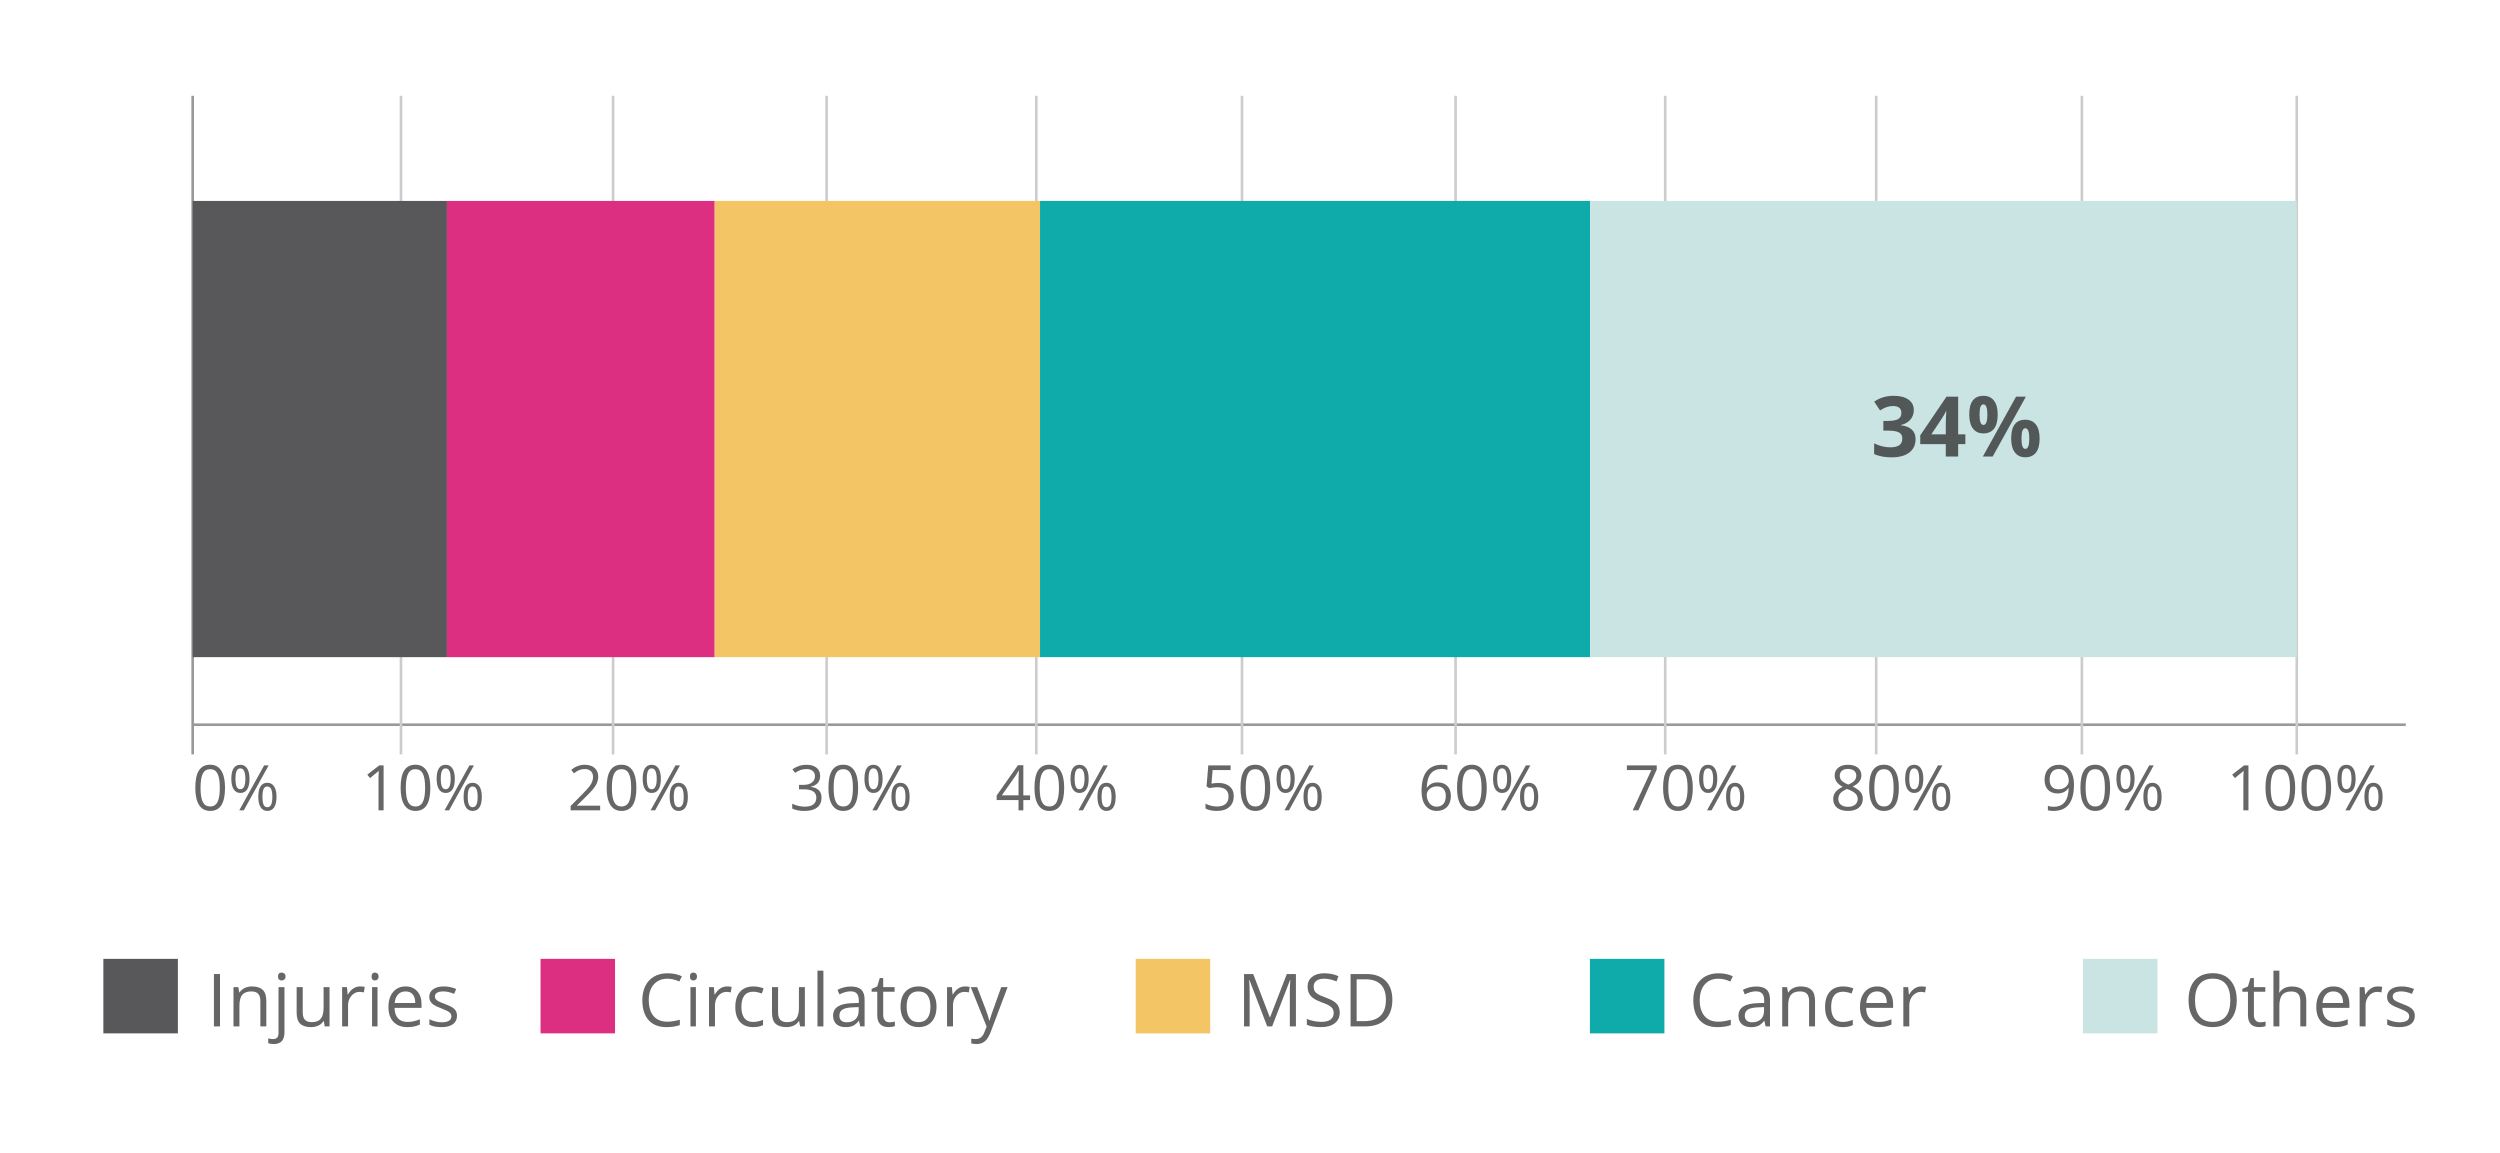 <?xml version="1.0" encoding="utf-8"?>
<!-- Generator: Adobe Illustrator 16.0.0, SVG Export Plug-In . SVG Version: 6.00 Build 0)  -->
<!DOCTYPE svg PUBLIC "-//W3C//DTD SVG 1.1//EN" "http://www.w3.org/Graphics/SVG/1.1/DTD/svg11.dtd">
<svg version="1.1" xmlns="http://www.w3.org/2000/svg" xmlns:xlink="http://www.w3.org/1999/xlink" x="0px" y="0px" width="477px"
	 height="220px" viewBox="115 37.5 477 220" enable-background="new 115 37.5 477 220" xml:space="preserve">
<g id="Capa_1">
</g>
<g id="Capa_2">
	
		<line fill="none" stroke="#999999" stroke-width="0.5" stroke-miterlimit="10" x1="151.763" y1="175.775" x2="574.021" y2="175.775"/>
	
		<line fill="none" stroke="#999999" stroke-width="0.5" stroke-miterlimit="10" x1="151.763" y1="181.441" x2="151.763" y2="55.775"/>
	<g>
		
			<line fill="none" stroke="#CCCCCC" stroke-width="0.5" stroke-miterlimit="10" x1="191.507" y1="181.441" x2="191.507" y2="55.775"/>
		
			<line fill="none" stroke="#CCCCCC" stroke-width="0.5" stroke-miterlimit="10" x1="231.974" y1="181.441" x2="231.974" y2="55.775"/>
		
			<line fill="none" stroke="#CCCCCC" stroke-width="0.5" stroke-miterlimit="10" x1="272.724" y1="181.441" x2="272.724" y2="55.775"/>
		
			<line fill="none" stroke="#CCCCCC" stroke-width="0.5" stroke-miterlimit="10" x1="312.724" y1="181.441" x2="312.724" y2="55.775"/>
		
			<line fill="none" stroke="#CCCCCC" stroke-width="0.5" stroke-miterlimit="10" x1="351.974" y1="181.441" x2="351.974" y2="55.775"/>
		
			<line fill="none" stroke="#CCCCCC" stroke-width="0.5" stroke-miterlimit="10" x1="392.724" y1="181.441" x2="392.724" y2="55.775"/>
		
			<line fill="none" stroke="#CCCCCC" stroke-width="0.5" stroke-miterlimit="10" x1="432.724" y1="181.441" x2="432.724" y2="55.775"/>
		
			<line fill="none" stroke="#CCCCCC" stroke-width="0.5" stroke-miterlimit="10" x1="472.974" y1="181.441" x2="472.974" y2="55.775"/>
		
			<line fill="none" stroke="#CCCCCC" stroke-width="0.5" stroke-miterlimit="10" x1="512.224" y1="181.441" x2="512.224" y2="55.775"/>
		
			<line fill="none" stroke="#CCCCCC" stroke-width="0.5" stroke-miterlimit="10" x1="553.224" y1="181.441" x2="553.224" y2="55.775"/>
	</g>
	<g>
		<g>
			<path fill="#666666" d="M152.265,187.811c0-1.491,0.233-2.598,0.699-3.32c0.466-0.722,1.178-1.083,2.134-1.083
				c0.929,0,1.634,0.377,2.116,1.13c0.481,0.754,0.723,1.845,0.723,3.273c0,1.481-0.233,2.588-0.699,3.318
				c-0.467,0.731-1.18,1.097-2.14,1.097c-0.925,0-1.628-0.374-2.11-1.123C152.507,190.354,152.265,189.257,152.265,187.811z
				 M153.261,187.811c0,1.243,0.146,2.148,0.438,2.715c0.293,0.567,0.759,0.851,1.398,0.851c0.647,0,1.116-0.287,1.407-0.862
				c0.291-0.574,0.436-1.476,0.436-2.703s-0.146-2.127-0.436-2.697c-0.291-0.571-0.759-0.856-1.407-0.856
				c-0.64,0-1.105,0.281-1.398,0.845C153.407,185.664,153.261,186.567,153.261,187.811z"/>
			<path fill="#666666" d="M159.138,186.094c0-0.886,0.144-1.553,0.433-2.002c0.289-0.448,0.716-0.673,1.281-0.673
				c0.563,0,0.997,0.232,1.3,0.696c0.304,0.465,0.455,1.124,0.455,1.979c0,0.892-0.148,1.565-0.446,2.021
				c-0.297,0.456-0.733,0.684-1.309,0.684c-0.542,0-0.963-0.232-1.264-0.698C159.288,187.635,159.138,186.966,159.138,186.094z
				 M159.929,186.094c0,0.665,0.072,1.164,0.217,1.496c0.145,0.333,0.38,0.499,0.706,0.499c0.643,0,0.964-0.665,0.964-1.995
				c0-1.326-0.321-1.989-0.964-1.989c-0.325,0-0.561,0.165-0.706,0.494C160.002,184.929,159.929,185.427,159.929,186.094z
				 M160.653,192.108l4.739-8.566h0.864l-4.739,8.566H160.653z M164.283,189.528c0-0.886,0.145-1.554,0.434-2.002
				c0.29-0.449,0.718-0.674,1.286-0.674c0.552,0,0.982,0.229,1.292,0.688c0.309,0.458,0.463,1.121,0.463,1.987
				c0,0.888-0.148,1.559-0.446,2.015c-0.297,0.455-0.733,0.683-1.309,0.683c-0.552,0-0.977-0.232-1.274-0.697
				C164.431,191.063,164.283,190.396,164.283,189.528z M165.074,189.528c0,0.667,0.072,1.165,0.217,1.494s0.382,0.494,0.711,0.494
				s0.572-0.163,0.729-0.488c0.157-0.325,0.235-0.825,0.235-1.5c0-0.667-0.078-1.162-0.235-1.483
				c-0.156-0.322-0.399-0.483-0.729-0.483s-0.566,0.161-0.711,0.483C165.146,188.366,165.074,188.861,165.074,189.528z"/>
		</g>
		<g>
			<path fill="#666666" d="M185.081,185.294l2.27-1.752h0.84v8.566h-0.973v-6.105c0-0.508,0.016-0.988,0.048-1.441
				c-0.082,0.082-0.174,0.168-0.275,0.258s-0.566,0.471-1.395,1.143L185.081,185.294z"/>
			<path fill="#666666" d="M191.437,187.811c0-1.491,0.233-2.598,0.699-3.32c0.466-0.722,1.178-1.083,2.134-1.083
				c0.929,0,1.634,0.377,2.116,1.13c0.481,0.754,0.723,1.845,0.723,3.273c0,1.481-0.233,2.588-0.699,3.318
				c-0.467,0.731-1.18,1.097-2.14,1.097c-0.925,0-1.628-0.374-2.11-1.123C191.678,190.354,191.437,189.257,191.437,187.811z
				 M192.433,187.811c0,1.243,0.146,2.148,0.438,2.715c0.293,0.567,0.759,0.851,1.398,0.851c0.647,0,1.116-0.287,1.407-0.862
				c0.291-0.574,0.436-1.476,0.436-2.703s-0.146-2.127-0.436-2.697c-0.291-0.571-0.759-0.856-1.407-0.856
				c-0.64,0-1.105,0.281-1.398,0.845C192.579,185.664,192.433,186.567,192.433,187.811z"/>
			<path fill="#666666" d="M198.31,186.094c0-0.886,0.144-1.553,0.433-2.002c0.289-0.448,0.716-0.673,1.281-0.673
				c0.563,0,0.997,0.232,1.3,0.696c0.304,0.465,0.455,1.124,0.455,1.979c0,0.892-0.148,1.565-0.446,2.021
				c-0.297,0.456-0.733,0.684-1.309,0.684c-0.542,0-0.963-0.232-1.264-0.698C198.46,187.635,198.31,186.966,198.31,186.094z
				 M199.101,186.094c0,0.665,0.072,1.164,0.217,1.496c0.145,0.333,0.38,0.499,0.706,0.499c0.643,0,0.964-0.665,0.964-1.995
				c0-1.326-0.321-1.989-0.964-1.989c-0.325,0-0.561,0.165-0.706,0.494C199.174,184.929,199.101,185.427,199.101,186.094z
				 M199.824,192.108l4.739-8.566h0.864l-4.739,8.566H199.824z M203.455,189.528c0-0.886,0.145-1.554,0.434-2.002
				c0.29-0.449,0.718-0.674,1.286-0.674c0.552,0,0.982,0.229,1.292,0.688c0.309,0.458,0.463,1.121,0.463,1.987
				c0,0.888-0.148,1.559-0.446,2.015c-0.297,0.455-0.733,0.683-1.309,0.683c-0.552,0-0.977-0.232-1.274-0.697
				C203.603,191.063,203.455,190.396,203.455,189.528z M204.246,189.528c0,0.667,0.072,1.165,0.217,1.494s0.382,0.494,0.711,0.494
				s0.572-0.163,0.729-0.488c0.157-0.325,0.235-0.825,0.235-1.5c0-0.667-0.078-1.162-0.235-1.483
				c-0.156-0.322-0.399-0.483-0.729-0.483s-0.566,0.161-0.711,0.483C204.318,188.366,204.246,188.861,204.246,189.528z"/>
		</g>
		<g>
			<path fill="#666666" d="M223.877,192.108v-0.827l2.256-2.276c0.688-0.698,1.141-1.196,1.359-1.494
				c0.219-0.299,0.383-0.589,0.492-0.871s0.164-0.586,0.164-0.912c0-0.459-0.139-0.822-0.416-1.091s-0.662-0.403-1.154-0.403
				c-0.355,0-0.692,0.059-1.011,0.177c-0.318,0.117-0.673,0.331-1.063,0.641l-0.516-0.664c0.789-0.646,1.648-0.968,2.578-0.968
				c0.805,0,1.436,0.205,1.893,0.615s0.686,0.961,0.686,1.652c0,0.546-0.152,1.085-0.457,1.618
				c-0.305,0.534-0.875,1.208-1.711,2.024l-1.875,1.842v0.047h4.406v0.891H223.877z"/>
			<path fill="#666666" d="M230.75,187.811c0-1.491,0.233-2.598,0.699-3.32c0.466-0.722,1.178-1.083,2.134-1.083
				c0.929,0,1.634,0.377,2.116,1.13c0.481,0.754,0.723,1.845,0.723,3.273c0,1.481-0.233,2.588-0.699,3.318
				c-0.467,0.731-1.18,1.097-2.14,1.097c-0.925,0-1.628-0.374-2.11-1.123C230.991,190.354,230.75,189.257,230.75,187.811z
				 M231.746,187.811c0,1.243,0.146,2.148,0.438,2.715c0.293,0.567,0.759,0.851,1.398,0.851c0.647,0,1.116-0.287,1.407-0.862
				c0.291-0.574,0.436-1.476,0.436-2.703s-0.146-2.127-0.436-2.697c-0.291-0.571-0.759-0.856-1.407-0.856
				c-0.64,0-1.105,0.281-1.398,0.845C231.892,185.664,231.746,186.567,231.746,187.811z"/>
			<path fill="#666666" d="M237.623,186.094c0-0.886,0.144-1.553,0.433-2.002c0.289-0.448,0.716-0.673,1.281-0.673
				c0.563,0,0.997,0.232,1.3,0.696c0.304,0.465,0.455,1.124,0.455,1.979c0,0.892-0.148,1.565-0.446,2.021
				c-0.297,0.456-0.733,0.684-1.309,0.684c-0.542,0-0.963-0.232-1.264-0.698C237.773,187.635,237.623,186.966,237.623,186.094z
				 M238.414,186.094c0,0.665,0.072,1.164,0.217,1.496c0.145,0.333,0.38,0.499,0.706,0.499c0.643,0,0.964-0.665,0.964-1.995
				c0-1.326-0.321-1.989-0.964-1.989c-0.325,0-0.561,0.165-0.706,0.494C238.487,184.929,238.414,185.427,238.414,186.094z
				 M239.137,192.108l4.739-8.566h0.864l-4.739,8.566H239.137z M242.768,189.528c0-0.886,0.145-1.554,0.434-2.002
				c0.29-0.449,0.718-0.674,1.286-0.674c0.552,0,0.982,0.229,1.292,0.688c0.309,0.458,0.463,1.121,0.463,1.987
				c0,0.888-0.148,1.559-0.446,2.015c-0.297,0.455-0.733,0.683-1.309,0.683c-0.552,0-0.977-0.232-1.274-0.697
				C242.916,191.063,242.768,190.396,242.768,189.528z M243.559,189.528c0,0.667,0.072,1.165,0.217,1.494s0.382,0.494,0.711,0.494
				s0.572-0.163,0.729-0.488c0.157-0.325,0.235-0.825,0.235-1.5c0-0.667-0.078-1.162-0.235-1.483
				c-0.156-0.322-0.399-0.483-0.729-0.483s-0.566,0.161-0.711,0.483C243.631,188.366,243.559,188.861,243.559,189.528z"/>
		</g>
		<g>
			<path fill="#666666" d="M266.155,191.77v-0.923c0.371,0.185,0.767,0.324,1.187,0.421c0.42,0.096,0.817,0.144,1.192,0.144
				c1.48,0,2.221-0.582,2.221-1.746c0-1.043-0.819-1.564-2.458-1.564h-0.847v-0.85h0.859c0.67,0,1.202-0.147,1.594-0.443
				c0.392-0.295,0.588-0.705,0.588-1.229c0-0.419-0.144-0.748-0.431-0.986c-0.287-0.239-0.677-0.358-1.169-0.358
				c-0.375,0-0.729,0.051-1.061,0.152c-0.332,0.103-0.711,0.29-1.137,0.563l-0.492-0.657c0.352-0.271,0.757-0.485,1.216-0.641
				s0.942-0.232,1.45-0.232c0.832,0,1.477,0.189,1.934,0.567s0.686,0.896,0.686,1.557c0,0.549-0.153,0.998-0.46,1.347
				s-0.741,0.582-1.304,0.7v0.047c0.688,0.087,1.197,0.307,1.529,0.66c0.332,0.354,0.498,0.817,0.498,1.392
				c0,0.814-0.281,1.441-0.844,1.879c-0.563,0.439-1.365,0.658-2.408,0.658c-0.453,0-0.868-0.033-1.245-0.102
				C266.877,192.058,266.51,191.938,266.155,191.77z"/>
			<path fill="#666666" d="M273.063,187.811c0-1.491,0.233-2.598,0.699-3.32c0.466-0.722,1.178-1.083,2.134-1.083
				c0.929,0,1.634,0.377,2.116,1.13c0.481,0.754,0.723,1.845,0.723,3.273c0,1.481-0.233,2.588-0.699,3.318
				c-0.467,0.731-1.18,1.097-2.14,1.097c-0.925,0-1.628-0.374-2.11-1.123C273.304,190.354,273.063,189.257,273.063,187.811z
				 M274.059,187.811c0,1.243,0.146,2.148,0.438,2.715c0.293,0.567,0.759,0.851,1.398,0.851c0.647,0,1.116-0.287,1.407-0.862
				c0.291-0.574,0.436-1.476,0.436-2.703s-0.146-2.127-0.436-2.697c-0.291-0.571-0.759-0.856-1.407-0.856
				c-0.64,0-1.105,0.281-1.398,0.845C274.205,185.664,274.059,186.567,274.059,187.811z"/>
			<path fill="#666666" d="M279.936,186.094c0-0.886,0.144-1.553,0.433-2.002c0.289-0.448,0.716-0.673,1.281-0.673
				c0.563,0,0.997,0.232,1.3,0.696c0.304,0.465,0.455,1.124,0.455,1.979c0,0.892-0.148,1.565-0.446,2.021
				c-0.297,0.456-0.733,0.684-1.309,0.684c-0.542,0-0.963-0.232-1.264-0.698C280.086,187.635,279.936,186.966,279.936,186.094z
				 M280.727,186.094c0,0.665,0.072,1.164,0.217,1.496c0.145,0.333,0.38,0.499,0.706,0.499c0.643,0,0.964-0.665,0.964-1.995
				c0-1.326-0.321-1.989-0.964-1.989c-0.325,0-0.561,0.165-0.706,0.494C280.8,184.929,280.727,185.427,280.727,186.094z
				 M281.45,192.108l4.739-8.566h0.864l-4.739,8.566H281.45z M285.081,189.528c0-0.886,0.145-1.554,0.434-2.002
				c0.29-0.449,0.718-0.674,1.286-0.674c0.552,0,0.982,0.229,1.292,0.688c0.309,0.458,0.463,1.121,0.463,1.987
				c0,0.888-0.148,1.559-0.446,2.015c-0.297,0.455-0.733,0.683-1.309,0.683c-0.552,0-0.977-0.232-1.274-0.697
				C285.229,191.063,285.081,190.396,285.081,189.528z M285.872,189.528c0,0.667,0.072,1.165,0.217,1.494s0.382,0.494,0.711,0.494
				s0.572-0.163,0.729-0.488c0.157-0.325,0.235-0.825,0.235-1.5c0-0.667-0.078-1.162-0.235-1.483
				c-0.156-0.322-0.399-0.483-0.729-0.483s-0.566,0.161-0.711,0.483C285.944,188.366,285.872,188.861,285.872,189.528z"/>
		</g>
		<g>
			<path fill="#666666" d="M305.157,190.146v-0.855l4.066-5.795h1.031v5.76h1.283v0.891h-1.283v1.963h-0.92v-1.963H305.157z
				 M306.142,189.255h3.193v-2.848c0-0.559,0.02-1.189,0.059-1.893h-0.047c-0.188,0.375-0.363,0.686-0.527,0.932L306.142,189.255z"
				/>
			<path fill="#666666" d="M312.376,187.811c0-1.491,0.233-2.598,0.699-3.32c0.466-0.722,1.178-1.083,2.134-1.083
				c0.929,0,1.634,0.377,2.116,1.13c0.481,0.754,0.723,1.845,0.723,3.273c0,1.481-0.233,2.588-0.699,3.318
				c-0.467,0.731-1.18,1.097-2.14,1.097c-0.925,0-1.628-0.374-2.11-1.123C312.617,190.354,312.376,189.257,312.376,187.811z
				 M313.372,187.811c0,1.243,0.146,2.148,0.438,2.715c0.293,0.567,0.759,0.851,1.398,0.851c0.647,0,1.116-0.287,1.407-0.862
				c0.291-0.574,0.436-1.476,0.436-2.703s-0.146-2.127-0.436-2.697c-0.291-0.571-0.759-0.856-1.407-0.856
				c-0.64,0-1.105,0.281-1.398,0.845C313.518,185.664,313.372,186.567,313.372,187.811z"/>
			<path fill="#666666" d="M319.249,186.094c0-0.886,0.144-1.553,0.433-2.002c0.289-0.448,0.716-0.673,1.281-0.673
				c0.563,0,0.997,0.232,1.3,0.696c0.304,0.465,0.455,1.124,0.455,1.979c0,0.892-0.148,1.565-0.446,2.021
				c-0.297,0.456-0.733,0.684-1.309,0.684c-0.542,0-0.963-0.232-1.264-0.698C319.399,187.635,319.249,186.966,319.249,186.094z
				 M320.04,186.094c0,0.665,0.072,1.164,0.217,1.496c0.145,0.333,0.38,0.499,0.706,0.499c0.643,0,0.964-0.665,0.964-1.995
				c0-1.326-0.321-1.989-0.964-1.989c-0.325,0-0.561,0.165-0.706,0.494C320.113,184.929,320.04,185.427,320.04,186.094z
				 M320.763,192.108l4.739-8.566h0.864l-4.739,8.566H320.763z M324.394,189.528c0-0.886,0.145-1.554,0.434-2.002
				c0.29-0.449,0.718-0.674,1.286-0.674c0.552,0,0.982,0.229,1.292,0.688c0.309,0.458,0.463,1.121,0.463,1.987
				c0,0.888-0.148,1.559-0.446,2.015c-0.297,0.455-0.733,0.683-1.309,0.683c-0.552,0-0.977-0.232-1.274-0.697
				C324.542,191.063,324.394,190.396,324.394,189.528z M325.185,189.528c0,0.667,0.072,1.165,0.217,1.494s0.382,0.494,0.711,0.494
				s0.572-0.163,0.729-0.488c0.157-0.325,0.235-0.825,0.235-1.5c0-0.667-0.078-1.162-0.235-1.483
				c-0.156-0.322-0.399-0.483-0.729-0.483s-0.566,0.161-0.711,0.483C325.257,188.366,325.185,188.861,325.185,189.528z"/>
		</g>
		<g>
			<path fill="#666666" d="M345.01,191.756v-0.94c0.273,0.175,0.613,0.313,1.02,0.412c0.406,0.099,0.807,0.148,1.201,0.148
				c0.688,0,1.222-0.161,1.603-0.484s0.571-0.791,0.571-1.402c0-1.191-0.733-1.787-2.199-1.787c-0.372,0-0.868,0.057-1.49,0.169
				l-0.504-0.321l0.326-4.008h4.26v0.891h-3.429l-0.217,2.578c0.449-0.082,0.897-0.123,1.342-0.123c0.903,0,1.613,0.222,2.131,0.666
				c0.518,0.444,0.777,1.053,0.777,1.825c0,0.888-0.282,1.585-0.847,2.09s-1.343,0.757-2.335,0.757
				C346.254,192.226,345.517,192.069,345.01,191.756z"/>
			<path fill="#666666" d="M351.689,187.811c0-1.491,0.233-2.598,0.699-3.32c0.466-0.722,1.178-1.083,2.134-1.083
				c0.929,0,1.634,0.377,2.116,1.13c0.481,0.754,0.723,1.845,0.723,3.273c0,1.481-0.233,2.588-0.699,3.318
				c-0.467,0.731-1.18,1.097-2.14,1.097c-0.925,0-1.628-0.374-2.11-1.123C351.93,190.354,351.689,189.257,351.689,187.811z
				 M352.685,187.811c0,1.243,0.146,2.148,0.438,2.715c0.293,0.567,0.759,0.851,1.398,0.851c0.647,0,1.116-0.287,1.407-0.862
				c0.291-0.574,0.436-1.476,0.436-2.703s-0.146-2.127-0.436-2.697c-0.291-0.571-0.759-0.856-1.407-0.856
				c-0.64,0-1.105,0.281-1.398,0.845C352.831,185.664,352.685,186.567,352.685,187.811z"/>
			<path fill="#666666" d="M358.562,186.094c0-0.886,0.144-1.553,0.433-2.002c0.289-0.448,0.716-0.673,1.281-0.673
				c0.563,0,0.997,0.232,1.3,0.696c0.304,0.465,0.455,1.124,0.455,1.979c0,0.892-0.148,1.565-0.446,2.021
				c-0.297,0.456-0.733,0.684-1.309,0.684c-0.542,0-0.963-0.232-1.264-0.698C358.712,187.635,358.562,186.966,358.562,186.094z
				 M359.353,186.094c0,0.665,0.072,1.164,0.217,1.496c0.145,0.333,0.38,0.499,0.706,0.499c0.643,0,0.964-0.665,0.964-1.995
				c0-1.326-0.321-1.989-0.964-1.989c-0.325,0-0.561,0.165-0.706,0.494C359.426,184.929,359.353,185.427,359.353,186.094z
				 M360.076,192.108l4.738-8.566h0.865l-4.74,8.566H360.076z M363.707,189.528c0-0.886,0.145-1.554,0.434-2.002
				c0.289-0.449,0.719-0.674,1.285-0.674c0.553,0,0.982,0.229,1.292,0.688c0.31,0.458,0.464,1.121,0.464,1.987
				c0,0.888-0.148,1.559-0.447,2.015c-0.297,0.455-0.732,0.683-1.309,0.683c-0.551,0-0.977-0.232-1.273-0.697
				C363.856,191.063,363.707,190.396,363.707,189.528z M364.498,189.528c0,0.667,0.072,1.165,0.217,1.494s0.383,0.494,0.711,0.494
				c0.33,0,0.572-0.163,0.729-0.488c0.158-0.325,0.236-0.825,0.236-1.5c0-0.667-0.078-1.162-0.236-1.483
				c-0.156-0.322-0.398-0.483-0.729-0.483c-0.328,0-0.566,0.161-0.711,0.483C364.571,188.366,364.498,188.861,364.498,189.528z"/>
		</g>
		<g>
			<path fill="#666666" d="M386.228,188.449c0-1.685,0.327-2.944,0.981-3.778c0.654-0.835,1.622-1.252,2.903-1.252
				c0.442,0,0.792,0.037,1.047,0.111v0.85c-0.302-0.113-0.647-0.17-1.035-0.17c-0.918,0-1.619,0.287-2.104,0.861
				s-0.75,1.477-0.797,2.708h0.07c0.43-0.665,1.109-0.997,2.039-0.997c0.772,0,1.382,0.231,1.827,0.695
				c0.446,0.464,0.669,1.094,0.669,1.889c0,0.889-0.244,1.588-0.733,2.096c-0.488,0.51-1.148,0.764-1.979,0.764
				c-0.887,0-1.59-0.333-2.109-0.998C386.488,190.562,386.228,189.636,386.228,188.449z M387.224,189.148
				c0,0.403,0.078,0.779,0.234,1.129c0.156,0.349,0.378,0.624,0.665,0.828s0.614,0.306,0.981,0.306c0.555,0,0.985-0.176,1.292-0.526
				s0.46-0.856,0.46-1.519c0-0.568-0.143-1.016-0.428-1.34c-0.285-0.326-0.711-0.488-1.277-0.488c-0.352,0-0.674,0.072-0.967,0.218
				c-0.293,0.145-0.526,0.345-0.7,0.6C387.311,188.609,387.224,188.874,387.224,189.148z"/>
			<path fill="#666666" d="M393.001,187.811c0-1.491,0.233-2.598,0.699-3.32c0.466-0.722,1.178-1.083,2.134-1.083
				c0.929,0,1.634,0.377,2.116,1.13c0.481,0.754,0.723,1.845,0.723,3.273c0,1.481-0.233,2.588-0.699,3.318
				c-0.467,0.731-1.18,1.097-2.14,1.097c-0.925,0-1.628-0.374-2.11-1.123C393.242,190.354,393.001,189.257,393.001,187.811z
				 M393.997,187.811c0,1.243,0.146,2.148,0.438,2.715c0.293,0.567,0.759,0.851,1.398,0.851c0.647,0,1.116-0.287,1.406-0.862
				c0.291-0.574,0.437-1.476,0.437-2.703s-0.146-2.127-0.437-2.697c-0.29-0.571-0.759-0.856-1.406-0.856
				c-0.64,0-1.105,0.281-1.398,0.845C394.143,185.664,393.997,186.567,393.997,187.811z"/>
			<path fill="#666666" d="M399.874,186.094c0-0.886,0.144-1.553,0.433-2.002c0.289-0.448,0.716-0.673,1.281-0.673
				c0.563,0,0.997,0.232,1.3,0.696c0.304,0.465,0.455,1.124,0.455,1.979c0,0.892-0.148,1.565-0.446,2.021
				c-0.297,0.456-0.733,0.684-1.309,0.684c-0.543,0-0.963-0.232-1.264-0.698C400.024,187.635,399.874,186.966,399.874,186.094z
				 M400.665,186.094c0,0.665,0.072,1.164,0.218,1.496c0.145,0.333,0.38,0.499,0.705,0.499c0.643,0,0.964-0.665,0.964-1.995
				c0-1.326-0.321-1.989-0.964-1.989c-0.325,0-0.561,0.165-0.705,0.494C400.738,184.929,400.665,185.427,400.665,186.094z
				 M401.389,192.108l4.738-8.566h0.864l-4.739,8.566H401.389z M405.019,189.528c0-0.886,0.145-1.554,0.435-2.002
				c0.289-0.449,0.718-0.674,1.285-0.674c0.552,0,0.982,0.229,1.291,0.688c0.31,0.458,0.464,1.121,0.464,1.987
				c0,0.888-0.148,1.559-0.446,2.015c-0.297,0.455-0.733,0.683-1.309,0.683c-0.552,0-0.977-0.232-1.273-0.697
				C405.167,191.063,405.019,190.396,405.019,189.528z M405.81,189.528c0,0.667,0.072,1.165,0.218,1.494
				c0.145,0.329,0.382,0.494,0.711,0.494s0.572-0.163,0.729-0.488c0.157-0.325,0.235-0.825,0.235-1.5
				c0-0.667-0.078-1.162-0.235-1.483c-0.156-0.322-0.399-0.483-0.729-0.483s-0.566,0.161-0.711,0.483
				C405.882,188.366,405.81,188.861,405.81,189.528z"/>
		</g>
		<g>
			<path fill="#666666" d="M425.406,184.433v-0.891h5.701v0.774l-3.504,7.792h-1.078l3.551-7.676H425.406z"/>
			<path fill="#666666" d="M432.315,187.811c0-1.491,0.232-2.598,0.699-3.32c0.466-0.722,1.178-1.083,2.133-1.083
				c0.93,0,1.635,0.377,2.117,1.13c0.48,0.754,0.723,1.845,0.723,3.273c0,1.481-0.234,2.588-0.699,3.318
				c-0.467,0.731-1.18,1.097-2.141,1.097c-0.924,0-1.627-0.374-2.109-1.123C432.555,190.354,432.315,189.257,432.315,187.811z
				 M433.311,187.811c0,1.243,0.146,2.148,0.438,2.715c0.293,0.567,0.76,0.851,1.398,0.851c0.648,0,1.117-0.287,1.407-0.862
				c0.29-0.574,0.437-1.476,0.437-2.703s-0.146-2.127-0.437-2.697c-0.29-0.571-0.759-0.856-1.407-0.856
				c-0.639,0-1.105,0.281-1.398,0.845C433.456,185.664,433.311,186.567,433.311,187.811z"/>
			<path fill="#666666" d="M439.188,186.094c0-0.886,0.144-1.553,0.432-2.002c0.289-0.448,0.717-0.673,1.281-0.673
				s0.998,0.232,1.301,0.696c0.303,0.465,0.455,1.124,0.455,1.979c0,0.892-0.148,1.565-0.447,2.021
				c-0.297,0.456-0.732,0.684-1.309,0.684c-0.542,0-0.963-0.232-1.264-0.698C439.337,187.635,439.188,186.966,439.188,186.094z
				 M439.979,186.094c0,0.665,0.072,1.164,0.217,1.496c0.145,0.333,0.381,0.499,0.705,0.499c0.643,0,0.965-0.665,0.965-1.995
				c0-1.326-0.322-1.989-0.965-1.989c-0.324,0-0.561,0.165-0.705,0.494C440.051,184.929,439.979,185.427,439.979,186.094z
				 M440.701,192.108l4.738-8.566h0.865l-4.74,8.566H440.701z M444.332,189.528c0-0.886,0.145-1.554,0.434-2.002
				c0.289-0.449,0.719-0.674,1.285-0.674c0.553,0,0.982,0.229,1.292,0.688c0.31,0.458,0.464,1.121,0.464,1.987
				c0,0.888-0.148,1.559-0.447,2.015c-0.297,0.455-0.732,0.683-1.309,0.683c-0.551,0-0.977-0.232-1.273-0.697
				C444.481,191.063,444.332,190.396,444.332,189.528z M445.123,189.528c0,0.667,0.072,1.165,0.217,1.494s0.383,0.494,0.711,0.494
				c0.33,0,0.572-0.163,0.729-0.488c0.158-0.325,0.236-0.825,0.236-1.5c0-0.667-0.078-1.162-0.236-1.483
				c-0.156-0.322-0.398-0.483-0.729-0.483c-0.328,0-0.566,0.161-0.711,0.483C445.196,188.366,445.123,188.861,445.123,189.528z"/>
		</g>
		<g>
			<path fill="#666666" d="M464.779,189.923c0-0.98,0.601-1.744,1.804-2.291c-0.545-0.305-0.936-0.634-1.173-0.987
				s-0.355-0.749-0.355-1.187c0-0.621,0.231-1.116,0.692-1.485s1.08-0.554,1.854-0.554c0.783,0,1.405,0.182,1.863,0.545
				c0.459,0.363,0.688,0.865,0.688,1.506c0,0.422-0.132,0.807-0.396,1.154c-0.263,0.348-0.684,0.664-1.262,0.949
				c0.699,0.332,1.196,0.681,1.49,1.046c0.295,0.365,0.442,0.788,0.442,1.269c0,0.711-0.249,1.278-0.747,1.702
				c-0.497,0.424-1.18,0.636-2.045,0.636c-0.917,0-1.622-0.2-2.116-0.601C465.026,191.225,464.779,190.657,464.779,189.923z
				 M465.751,189.946c0,0.469,0.163,0.834,0.488,1.096s0.783,0.393,1.372,0.393c0.581,0,1.033-0.137,1.357-0.41
				c0.323-0.273,0.485-0.648,0.485-1.125c0-0.379-0.152-0.716-0.456-1.011c-0.305-0.295-0.835-0.581-1.592-0.858
				c-0.581,0.25-1.002,0.526-1.264,0.829C465.882,189.162,465.751,189.524,465.751,189.946z M466.027,185.499
				c0,0.359,0.115,0.668,0.345,0.926c0.23,0.258,0.655,0.516,1.275,0.773c0.558-0.234,0.952-0.486,1.184-0.756
				c0.232-0.27,0.349-0.584,0.349-0.943c0-0.395-0.142-0.708-0.424-0.94c-0.283-0.232-0.672-0.349-1.167-0.349
				c-0.487,0-0.869,0.117-1.146,0.352S466.027,185.108,466.027,185.499z"/>
			<path fill="#666666" d="M471.628,187.811c0-1.491,0.233-2.598,0.699-3.32c0.466-0.722,1.178-1.083,2.134-1.083
				c0.929,0,1.634,0.377,2.116,1.13c0.481,0.754,0.723,1.845,0.723,3.273c0,1.481-0.233,2.588-0.699,3.318
				c-0.467,0.731-1.18,1.097-2.14,1.097c-0.925,0-1.628-0.374-2.11-1.123C471.869,190.354,471.628,189.257,471.628,187.811z
				 M472.624,187.811c0,1.243,0.146,2.148,0.438,2.715c0.293,0.567,0.759,0.851,1.398,0.851c0.647,0,1.116-0.287,1.406-0.862
				c0.291-0.574,0.437-1.476,0.437-2.703s-0.146-2.127-0.437-2.697c-0.29-0.571-0.759-0.856-1.406-0.856
				c-0.64,0-1.105,0.281-1.398,0.845C472.77,185.664,472.624,186.567,472.624,187.811z"/>
			<path fill="#666666" d="M478.501,186.094c0-0.886,0.144-1.553,0.433-2.002c0.289-0.448,0.716-0.673,1.281-0.673
				c0.563,0,0.997,0.232,1.3,0.696c0.304,0.465,0.455,1.124,0.455,1.979c0,0.892-0.148,1.565-0.446,2.021
				c-0.297,0.456-0.733,0.684-1.309,0.684c-0.543,0-0.963-0.232-1.264-0.698C478.651,187.635,478.501,186.966,478.501,186.094z
				 M479.292,186.094c0,0.665,0.072,1.164,0.218,1.496c0.145,0.333,0.38,0.499,0.705,0.499c0.643,0,0.964-0.665,0.964-1.995
				c0-1.326-0.321-1.989-0.964-1.989c-0.325,0-0.561,0.165-0.705,0.494C479.365,184.929,479.292,185.427,479.292,186.094z
				 M480.016,192.108l4.738-8.566h0.864l-4.739,8.566H480.016z M483.646,189.528c0-0.886,0.145-1.554,0.435-2.002
				c0.289-0.449,0.718-0.674,1.285-0.674c0.552,0,0.982,0.229,1.291,0.688c0.31,0.458,0.464,1.121,0.464,1.987
				c0,0.888-0.148,1.559-0.446,2.015c-0.297,0.455-0.733,0.683-1.309,0.683c-0.552,0-0.977-0.232-1.273-0.697
				C483.794,191.063,483.646,190.396,483.646,189.528z M484.437,189.528c0,0.667,0.072,1.165,0.218,1.494
				c0.145,0.329,0.382,0.494,0.711,0.494s0.572-0.163,0.729-0.488c0.157-0.325,0.235-0.825,0.235-1.5
				c0-0.667-0.078-1.162-0.235-1.483c-0.156-0.322-0.399-0.483-0.729-0.483s-0.566,0.161-0.711,0.483
				C484.509,188.366,484.437,188.861,484.437,189.528z"/>
		</g>
		<g>
			<path fill="#666666" d="M505.102,186.294c0-0.889,0.25-1.59,0.75-2.104c0.5-0.515,1.157-0.771,1.973-0.771
				c0.584,0,1.094,0.149,1.531,0.448c0.436,0.298,0.771,0.733,1.008,1.305c0.234,0.571,0.352,1.246,0.352,2.022
				c0,3.354-1.299,5.031-3.896,5.031c-0.455,0-0.815-0.039-1.082-0.117v-0.85c0.313,0.117,0.67,0.176,1.07,0.176
				c0.936,0,1.643-0.291,2.119-0.873c0.479-0.582,0.738-1.476,0.781-2.679h-0.07c-0.214,0.328-0.498,0.578-0.854,0.751
				c-0.355,0.172-0.755,0.258-1.199,0.258c-0.761,0-1.365-0.229-1.812-0.685C505.326,187.75,505.102,187.112,505.102,186.294z
				 M506.074,186.282c0,0.564,0.141,1.009,0.422,1.333c0.281,0.323,0.707,0.485,1.281,0.485c0.354,0,0.682-0.072,0.979-0.218
				s0.533-0.344,0.705-0.595c0.171-0.251,0.257-0.514,0.257-0.788c0-0.412-0.08-0.793-0.239-1.143
				c-0.16-0.349-0.384-0.624-0.67-0.824s-0.615-0.3-0.985-0.3c-0.559,0-0.989,0.181-1.293,0.542
				C506.227,185.136,506.074,185.639,506.074,186.282z"/>
			<path fill="#666666" d="M511.94,187.811c0-1.491,0.233-2.598,0.699-3.32c0.467-0.722,1.178-1.083,2.135-1.083
				c0.928,0,1.633,0.377,2.115,1.13c0.482,0.754,0.723,1.845,0.723,3.273c0,1.481-0.232,2.588-0.699,3.318
				c-0.467,0.731-1.18,1.097-2.139,1.097c-0.926,0-1.629-0.374-2.111-1.123C512.182,190.354,511.94,189.257,511.94,187.811z
				 M512.936,187.811c0,1.243,0.146,2.148,0.439,2.715c0.293,0.567,0.758,0.851,1.398,0.851c0.646,0,1.115-0.287,1.406-0.862
				c0.291-0.574,0.436-1.476,0.436-2.703s-0.145-2.127-0.436-2.697c-0.291-0.571-0.76-0.856-1.406-0.856
				c-0.641,0-1.105,0.281-1.398,0.845C513.082,185.664,512.936,186.567,512.936,187.811z"/>
			<path fill="#666666" d="M518.813,186.094c0-0.886,0.145-1.553,0.434-2.002c0.288-0.448,0.715-0.673,1.281-0.673
				c0.563,0,0.996,0.232,1.299,0.696c0.305,0.465,0.455,1.124,0.455,1.979c0,0.892-0.148,1.565-0.445,2.021
				c-0.297,0.456-0.734,0.684-1.309,0.684c-0.543,0-0.964-0.232-1.264-0.698C518.963,187.635,518.813,186.966,518.813,186.094z
				 M519.604,186.094c0,0.665,0.072,1.164,0.218,1.496c0.146,0.333,0.38,0.499,0.706,0.499c0.643,0,0.963-0.665,0.963-1.995
				c0-1.326-0.32-1.989-0.963-1.989c-0.326,0-0.561,0.165-0.706,0.494C519.676,184.929,519.604,185.427,519.604,186.094z
				 M520.327,192.108l4.739-8.566h0.863l-4.738,8.566H520.327z M523.957,189.528c0-0.886,0.145-1.554,0.435-2.002
				c0.29-0.449,0.718-0.674,1.286-0.674c0.551,0,0.982,0.229,1.291,0.688c0.309,0.458,0.463,1.121,0.463,1.987
				c0,0.888-0.148,1.559-0.445,2.015c-0.297,0.455-0.734,0.683-1.309,0.683c-0.553,0-0.977-0.232-1.274-0.697
				C524.106,191.063,523.957,190.396,523.957,189.528z M524.748,189.528c0,0.667,0.072,1.165,0.218,1.494s0.382,0.494,0.712,0.494
				c0.328,0,0.572-0.163,0.729-0.488s0.234-0.825,0.234-1.5c0-0.667-0.078-1.162-0.234-1.483c-0.156-0.322-0.4-0.483-0.729-0.483
				c-0.33,0-0.566,0.161-0.712,0.483C524.821,188.366,524.748,188.861,524.748,189.528z"/>
		</g>
		<g>
			<path fill="#666666" d="M540.895,185.294l2.27-1.752h0.841v8.566h-0.973v-6.105c0-0.508,0.017-0.988,0.048-1.441
				c-0.082,0.082-0.174,0.168-0.275,0.258s-0.566,0.471-1.395,1.143L540.895,185.294z"/>
			<path fill="#666666" d="M547.251,187.811c0-1.491,0.233-2.598,0.699-3.32c0.466-0.722,1.178-1.083,2.134-1.083
				c0.929,0,1.634,0.377,2.116,1.13c0.481,0.754,0.723,1.845,0.723,3.273c0,1.481-0.233,2.588-0.699,3.318
				c-0.467,0.731-1.18,1.097-2.14,1.097c-0.925,0-1.628-0.374-2.11-1.123C547.492,190.354,547.251,189.257,547.251,187.811z
				 M548.247,187.811c0,1.243,0.146,2.148,0.438,2.715c0.293,0.567,0.759,0.851,1.398,0.851c0.647,0,1.116-0.287,1.406-0.862
				c0.291-0.574,0.437-1.476,0.437-2.703s-0.146-2.127-0.437-2.697c-0.29-0.571-0.759-0.856-1.406-0.856
				c-0.64,0-1.105,0.281-1.398,0.845C548.393,185.664,548.247,186.567,548.247,187.811z"/>
			<path fill="#666666" d="M554.113,187.811c0-1.491,0.233-2.598,0.699-3.32c0.466-0.722,1.178-1.083,2.134-1.083
				c0.929,0,1.634,0.377,2.116,1.13c0.481,0.754,0.723,1.845,0.723,3.273c0,1.481-0.233,2.588-0.699,3.318
				c-0.467,0.731-1.18,1.097-2.14,1.097c-0.925,0-1.628-0.374-2.11-1.123C554.354,190.354,554.113,189.257,554.113,187.811z
				 M555.109,187.811c0,1.243,0.146,2.148,0.438,2.715c0.293,0.567,0.759,0.851,1.398,0.851c0.647,0,1.116-0.287,1.406-0.862
				c0.291-0.574,0.437-1.476,0.437-2.703s-0.146-2.127-0.437-2.697c-0.29-0.571-0.759-0.856-1.406-0.856
				c-0.64,0-1.105,0.281-1.398,0.845C555.254,185.664,555.109,186.567,555.109,187.811z"/>
			<path fill="#666666" d="M560.986,186.094c0-0.886,0.144-1.553,0.433-2.002c0.289-0.448,0.716-0.673,1.281-0.673
				c0.563,0,0.997,0.232,1.3,0.696c0.304,0.465,0.455,1.124,0.455,1.979c0,0.892-0.148,1.565-0.446,2.021
				c-0.297,0.456-0.733,0.684-1.309,0.684c-0.543,0-0.963-0.232-1.264-0.698C561.135,187.635,560.986,186.966,560.986,186.094z
				 M561.777,186.094c0,0.665,0.072,1.164,0.218,1.496c0.145,0.333,0.38,0.499,0.705,0.499c0.643,0,0.964-0.665,0.964-1.995
				c0-1.326-0.321-1.989-0.964-1.989c-0.325,0-0.561,0.165-0.705,0.494C561.849,184.929,561.777,185.427,561.777,186.094z
				 M562.5,192.108l4.738-8.566h0.864l-4.739,8.566H562.5z M566.13,189.528c0-0.886,0.145-1.554,0.435-2.002
				c0.289-0.449,0.718-0.674,1.285-0.674c0.552,0,0.982,0.229,1.291,0.688c0.31,0.458,0.464,1.121,0.464,1.987
				c0,0.888-0.148,1.559-0.446,2.015c-0.297,0.455-0.733,0.683-1.309,0.683c-0.552,0-0.977-0.232-1.273-0.697
				C566.279,191.063,566.13,190.396,566.13,189.528z M566.921,189.528c0,0.667,0.072,1.165,0.218,1.494
				c0.145,0.329,0.382,0.494,0.711,0.494s0.572-0.163,0.729-0.488c0.157-0.325,0.235-0.825,0.235-1.5
				c0-0.667-0.078-1.162-0.235-1.483c-0.156-0.322-0.399-0.483-0.729-0.483s-0.566,0.161-0.711,0.483
				C566.993,188.366,566.921,188.861,566.921,189.528z"/>
		</g>
	</g>
	<g>
		<rect x="418.353" y="220.45" fill="#0FAAAA" width="14.217" height="14.217"/>
		<g>
			<path fill="#666666" d="M438.08,228.326c0-1.029,0.19-1.932,0.571-2.706c0.381-0.773,0.935-1.37,1.661-1.789
				s1.582-0.629,2.566-0.629c1.049,0,1.965,0.191,2.748,0.574l-0.492,0.998c-0.756-0.355-1.514-0.533-2.27-0.533
				c-1.098,0-1.965,0.365-2.602,1.097c-0.635,0.73-0.953,1.731-0.953,3.002c0,1.307,0.307,2.316,0.92,3.028
				c0.612,0.713,1.486,1.069,2.621,1.069c0.697,0,1.492-0.125,2.386-0.376v1.022c-0.692,0.262-1.548,0.393-2.563,0.393
				c-1.473,0-2.605-0.447-3.4-1.341C438.478,231.242,438.08,229.972,438.08,228.326z"/>
			<path fill="#666666" d="M446.7,231.276c0-1.51,1.212-2.301,3.635-2.373l1.273-0.042v-0.47c0-0.596-0.126-1.035-0.379-1.318
				c-0.253-0.284-0.655-0.426-1.211-0.426c-0.623,0-1.328,0.193-2.115,0.581l-0.353-0.871c0.369-0.197,0.773-0.353,1.213-0.465
				c0.439-0.111,0.881-0.168,1.323-0.168c0.892,0,1.554,0.198,1.983,0.595s0.646,1.032,0.646,1.907v5.113h-0.841l-0.226-1.054
				h-0.055c-0.373,0.464-0.745,0.779-1.116,0.943c-0.37,0.165-0.833,0.247-1.389,0.247c-0.746,0-1.33-0.19-1.754-0.572
				S446.7,231.98,446.7,231.276z M447.904,231.29c0,0.412,0.124,0.726,0.372,0.94c0.248,0.216,0.594,0.323,1.041,0.323
				c0.704,0,1.258-0.194,1.66-0.584c0.403-0.389,0.604-0.934,0.604-1.635v-0.68l-1.133,0.048c-0.9,0.032-1.55,0.173-1.948,0.423
				C448.103,230.375,447.904,230.764,447.904,231.29z"/>
			<path fill="#666666" d="M455.047,233.34v-7.492h0.923l0.185,1.012h0.055c0.232-0.364,0.559-0.647,0.978-0.848
				s0.886-0.301,1.401-0.301c0.902,0,1.582,0.218,2.037,0.652c0.455,0.436,0.684,1.132,0.684,2.089v4.888h-1.135v-4.856
				c0-0.612-0.139-1.068-0.417-1.37s-0.714-0.452-1.306-0.452c-0.783,0-1.357,0.212-1.723,0.637s-0.547,1.126-0.547,2.104v3.938
				H455.047z"/>
			<path fill="#666666" d="M463.223,229.642c0-1.253,0.3-2.222,0.898-2.905c0.6-0.684,1.457-1.025,2.574-1.025
				c0.359,0,0.721,0.039,1.08,0.116s0.643,0.169,0.848,0.273l-0.349,0.964c-0.251-0.101-0.524-0.184-0.82-0.25
				c-0.296-0.065-0.558-0.099-0.786-0.099c-1.521,0-2.283,0.971-2.283,2.912c0,0.921,0.186,1.627,0.557,2.119
				c0.372,0.492,0.922,0.738,1.651,0.738c0.624,0,1.265-0.135,1.921-0.403v1.005c-0.502,0.26-1.133,0.39-1.894,0.39
				c-1.085,0-1.922-0.334-2.513-1.002C463.518,231.808,463.223,230.863,463.223,229.642z"/>
			<path fill="#666666" d="M469.888,229.655c0-1.208,0.296-2.167,0.89-2.878c0.593-0.711,1.389-1.066,2.389-1.066
				c0.936,0,1.676,0.309,2.221,0.926c0.545,0.618,0.817,1.433,0.817,2.444v0.718h-5.154c0.022,0.88,0.245,1.547,0.667,2.003
				c0.423,0.456,1.018,0.684,1.785,0.684c0.804,0,1.599-0.169,2.385-0.506v1.012c-0.4,0.173-0.778,0.298-1.135,0.372
				c-0.357,0.076-0.787,0.113-1.291,0.113c-1.105,0-1.977-0.337-2.615-1.012S469.888,230.854,469.888,229.655z M471.077,228.876
				h3.924c0-0.716-0.159-1.264-0.479-1.644c-0.319-0.381-0.775-0.571-1.369-0.571c-0.604,0-1.084,0.196-1.441,0.588
				C471.352,227.641,471.141,228.184,471.077,228.876z"/>
			<path fill="#666666" d="M478.159,233.34v-7.492h0.923l0.139,1.394h0.059c0.279-0.489,0.613-0.866,1.006-1.132
				s0.822-0.398,1.292-0.398c0.333,0,0.632,0.027,0.896,0.083l-0.157,1.059c-0.31-0.068-0.583-0.103-0.82-0.103
				c-0.606,0-1.124,0.246-1.556,0.737c-0.43,0.492-0.646,1.104-0.646,1.837v4.016H478.159z"/>
		</g>
	</g>
	<g>
		<rect x="218.134" y="220.45" fill="#DC2F82" width="14.217" height="14.217"/>
		<g>
			<path fill="#666666" d="M237.557,228.326c0-1.029,0.19-1.932,0.571-2.706c0.381-0.773,0.935-1.37,1.661-1.789
				s1.582-0.629,2.566-0.629c1.048,0,1.964,0.191,2.748,0.574l-0.492,0.998c-0.756-0.355-1.513-0.533-2.27-0.533
				c-1.098,0-1.965,0.365-2.601,1.097c-0.636,0.73-0.954,1.731-0.954,3.002c0,1.307,0.307,2.316,0.919,3.028
				c0.613,0.713,1.487,1.069,2.622,1.069c0.697,0,1.493-0.125,2.386-0.376v1.022c-0.693,0.262-1.547,0.393-2.563,0.393
				c-1.472,0-2.605-0.447-3.401-1.341S237.557,229.972,237.557,228.326z"/>
			<path fill="#666666" d="M246.642,223.817c0-0.26,0.059-0.45,0.176-0.571c0.118-0.12,0.265-0.181,0.441-0.181
				c0.197,0,0.366,0.062,0.508,0.185s0.214,0.313,0.214,0.567s-0.071,0.445-0.214,0.571c-0.143,0.125-0.312,0.188-0.508,0.188
				c-0.176,0-0.324-0.063-0.441-0.188C246.7,224.263,246.642,224.072,246.642,223.817z M246.738,233.34v-7.492h1.039v7.492H246.738z
				"/>
			<path fill="#666666" d="M250.279,233.34v-7.492h0.923l0.139,1.394h0.059c0.279-0.489,0.614-0.866,1.006-1.132
				s0.823-0.398,1.292-0.398c0.333,0,0.631,0.027,0.896,0.083l-0.157,1.059c-0.31-0.068-0.583-0.103-0.82-0.103
				c-0.606,0-1.125,0.246-1.555,0.737c-0.431,0.492-0.646,1.104-0.646,1.837v4.016H250.279z"/>
			<path fill="#666666" d="M255.296,229.642c0-1.253,0.3-2.222,0.899-2.905s1.457-1.025,2.574-1.025c0.36,0,0.72,0.039,1.08,0.116
				s0.643,0.169,0.848,0.273l-0.349,0.964c-0.25-0.101-0.524-0.184-0.82-0.25c-0.296-0.065-0.558-0.099-0.786-0.099
				c-1.522,0-2.283,0.971-2.283,2.912c0,0.921,0.186,1.627,0.557,2.119s0.922,0.738,1.651,0.738c0.625,0,1.265-0.135,1.921-0.403
				v1.005c-0.501,0.26-1.132,0.39-1.894,0.39c-1.084,0-1.922-0.334-2.512-1.002C255.591,231.808,255.296,230.863,255.296,229.642z"
				/>
			<path fill="#666666" d="M262.296,230.749v-4.901h1.162v4.86c0,0.61,0.139,1.066,0.416,1.367c0.278,0.301,0.712,0.451,1.304,0.451
				c0.782,0,1.354-0.214,1.716-0.643c0.361-0.429,0.542-1.128,0.542-2.099v-3.938h1.135v7.492h-0.923l-0.175-1.005h-0.064
				c-0.232,0.369-0.554,0.651-0.966,0.848c-0.412,0.196-0.881,0.294-1.409,0.294c-0.916,0-1.601-0.217-2.056-0.649
				C262.524,232.395,262.296,231.701,262.296,230.749z"/>
			<path fill="#666666" d="M270.971,233.34v-10.637h1.135v10.637H270.971z"/>
			<path fill="#666666" d="M273.951,231.276c0-1.51,1.211-2.301,3.635-2.373l1.273-0.042v-0.47c0-0.596-0.126-1.035-0.379-1.318
				c-0.252-0.284-0.656-0.426-1.211-0.426c-0.623,0-1.328,0.193-2.115,0.581l-0.353-0.871c0.369-0.197,0.773-0.353,1.213-0.465
				c0.439-0.111,0.88-0.168,1.323-0.168c0.892,0,1.553,0.198,1.983,0.595s0.646,1.032,0.646,1.907v5.113h-0.841l-0.226-1.054h-0.055
				c-0.373,0.464-0.745,0.779-1.116,0.943c-0.371,0.165-0.833,0.247-1.389,0.247c-0.746,0-1.331-0.19-1.755-0.572
				C274.163,232.522,273.951,231.98,273.951,231.276z M275.155,231.29c0,0.412,0.124,0.726,0.372,0.94
				c0.248,0.216,0.595,0.323,1.041,0.323c0.705,0,1.259-0.194,1.661-0.584c0.403-0.389,0.604-0.934,0.604-1.635v-0.68l-1.133,0.048
				c-0.9,0.032-1.55,0.173-1.948,0.423C275.354,230.375,275.155,230.764,275.155,231.29z"/>
			<path fill="#666666" d="M281.307,226.729v-0.547l1.073-0.472l0.479-1.6h0.656v1.736h2.174v0.882h-2.174v4.42
				c0,0.452,0.107,0.799,0.321,1.041s0.508,0.363,0.882,0.363c0.201,0,0.394-0.015,0.581-0.045c0.187-0.029,0.335-0.061,0.444-0.092
				v0.857c-0.123,0.059-0.304,0.106-0.543,0.145s-0.455,0.058-0.646,0.058c-1.449,0-2.174-0.764-2.174-2.29v-4.457H281.307z"/>
			<path fill="#666666" d="M286.823,229.58c0-1.219,0.304-2.169,0.913-2.849c0.609-0.681,1.454-1.021,2.536-1.021
				c1.045,0,1.875,0.348,2.491,1.044s0.923,1.638,0.923,2.825c0,1.224-0.307,2.179-0.92,2.866c-0.613,0.687-1.46,1.03-2.542,1.03
				c-0.668,0-1.261-0.157-1.779-0.473c-0.518-0.314-0.918-0.767-1.2-1.355S286.823,230.37,286.823,229.58z M287.986,229.58
				c0,0.959,0.191,1.69,0.575,2.192c0.383,0.503,0.947,0.754,1.691,0.754s1.309-0.25,1.694-0.75s0.579-1.232,0.579-2.196
				c0-0.955-0.193-1.68-0.579-2.176c-0.386-0.495-0.955-0.743-1.708-0.743c-0.744,0-1.306,0.244-1.684,0.733
				C288.175,227.883,287.986,228.611,287.986,229.58z"/>
			<path fill="#666666" d="M295.697,233.34v-7.492h0.923l0.139,1.394h0.059c0.279-0.489,0.614-0.866,1.006-1.132
				s0.823-0.398,1.292-0.398c0.333,0,0.631,0.027,0.896,0.083l-0.157,1.059c-0.31-0.068-0.583-0.103-0.82-0.103
				c-0.606,0-1.125,0.246-1.555,0.737c-0.431,0.492-0.646,1.104-0.646,1.837v4.016H295.697z"/>
			<path fill="#666666" d="M300.222,225.848h1.217l1.641,4.27c0.36,0.975,0.583,1.679,0.67,2.111h0.055
				c0.059-0.232,0.184-0.63,0.373-1.192s0.808-2.292,1.856-5.188h1.217l-3.22,8.531c-0.319,0.843-0.691,1.441-1.118,1.795
				c-0.426,0.353-0.949,0.529-1.569,0.529c-0.346,0-0.688-0.039-1.025-0.117v-0.915c0.25,0.055,0.531,0.082,0.841,0.082
				c0.779,0,1.335-0.438,1.668-1.312l0.417-1.065L300.222,225.848z"/>
		</g>
	</g>
	<g>
		<rect x="512.428" y="220.45" fill="#CAE4E4" width="14.216" height="14.217"/>
		<g>
			<path fill="#666666" d="M532.577,228.322c0-1.629,0.401-2.892,1.203-3.789c0.802-0.896,1.941-1.345,3.418-1.345
				c1.436,0,2.557,0.456,3.363,1.369c0.807,0.912,1.21,2.172,1.21,3.778c0,1.598-0.404,2.854-1.213,3.769
				c-0.81,0.915-1.934,1.372-3.374,1.372c-1.472,0-2.608-0.449-3.407-1.349C532.977,231.229,532.577,229.961,532.577,228.322z
				 M533.808,228.336c0,1.355,0.288,2.384,0.864,3.085c0.577,0.7,1.414,1.051,2.513,1.051c1.107,0,1.944-0.35,2.509-1.048
				s0.848-1.728,0.848-3.088c0-1.347-0.281-2.368-0.844-3.064c-0.563-0.696-1.396-1.044-2.499-1.044
				c-1.107,0-1.949,0.351-2.526,1.051C534.096,225.979,533.808,226.998,533.808,228.336z"/>
			<path fill="#666666" d="M542.838,226.729v-0.547l1.073-0.472l0.479-1.6h0.656v1.736h2.174v0.882h-2.174v4.42
				c0,0.452,0.106,0.799,0.321,1.041s0.508,0.363,0.882,0.363c0.2,0,0.394-0.015,0.581-0.045c0.188-0.029,0.335-0.061,0.444-0.092
				v0.857c-0.123,0.059-0.304,0.106-0.544,0.145c-0.238,0.038-0.454,0.058-0.646,0.058c-1.449,0-2.174-0.764-2.174-2.29v-4.457
				H542.838z"/>
			<path fill="#666666" d="M548.772,233.34v-10.637h1.135v3.22c0,0.388-0.018,0.709-0.055,0.964h0.068
				c0.223-0.36,0.541-0.644,0.953-0.852c0.413-0.207,0.883-0.311,1.412-0.311c0.916,0,1.604,0.218,2.061,0.652
				c0.459,0.436,0.688,1.127,0.688,2.075v4.888h-1.135v-4.847c0-0.61-0.139-1.066-0.417-1.367s-0.714-0.451-1.306-0.451
				c-0.789,0-1.363,0.214-1.727,0.643c-0.361,0.429-0.543,1.13-0.543,2.105v3.917H548.772z"/>
			<path fill="#666666" d="M556.948,229.655c0-1.208,0.297-2.167,0.889-2.878c0.594-0.711,1.39-1.066,2.389-1.066
				c0.936,0,1.677,0.309,2.222,0.926c0.545,0.618,0.817,1.433,0.817,2.444v0.718h-5.154c0.023,0.88,0.245,1.547,0.668,2.003
				c0.422,0.456,1.017,0.684,1.783,0.684c0.805,0,1.6-0.169,2.385-0.506v1.012c-0.399,0.173-0.777,0.298-1.135,0.372
				c-0.355,0.076-0.787,0.113-1.291,0.113c-1.104,0-1.977-0.337-2.614-1.012C557.267,231.79,556.948,230.854,556.948,229.655z
				 M558.137,228.876h3.924c0-0.716-0.16-1.264-0.479-1.644c-0.319-0.381-0.776-0.571-1.37-0.571c-0.602,0-1.082,0.196-1.441,0.588
				C558.412,227.641,558.201,228.184,558.137,228.876z"/>
			<path fill="#666666" d="M565.219,233.34v-7.492h0.923l0.139,1.394h0.059c0.278-0.489,0.614-0.866,1.006-1.132
				s0.823-0.398,1.292-0.398c0.332,0,0.631,0.027,0.896,0.083l-0.157,1.059c-0.311-0.068-0.584-0.103-0.82-0.103
				c-0.605,0-1.125,0.246-1.555,0.737c-0.432,0.492-0.646,1.104-0.646,1.837v4.016H565.219z"/>
			<path fill="#666666" d="M570.455,227.688c0-0.611,0.248-1.094,0.744-1.447s1.177-0.53,2.042-0.53
				c0.802,0,1.585,0.164,2.351,0.492l-0.396,0.924c-0.749-0.311-1.428-0.466-2.037-0.466c-0.539,0-0.945,0.085-1.219,0.254
				c-0.274,0.169-0.411,0.401-0.411,0.698c0,0.201,0.052,0.372,0.154,0.514c0.103,0.143,0.269,0.276,0.497,0.404
				c0.229,0.129,0.666,0.313,1.314,0.556c0.889,0.324,1.486,0.65,1.793,0.979c0.306,0.329,0.459,0.742,0.459,1.24
				c0,0.694-0.258,1.229-0.775,1.605c-0.516,0.376-1.241,0.564-2.175,0.564c-0.992,0-1.765-0.155-2.32-0.465v-1.047
				c0.359,0.183,0.745,0.326,1.157,0.432c0.411,0.104,0.809,0.157,1.19,0.157c0.594,0,1.05-0.095,1.37-0.284
				s0.479-0.479,0.479-0.867c0-0.292-0.127-0.542-0.38-0.75c-0.254-0.208-0.748-0.453-1.483-0.736
				c-0.698-0.261-1.194-0.488-1.487-0.682c-0.293-0.194-0.51-0.415-0.652-0.662C570.527,228.326,570.455,228.031,570.455,227.688z"
				/>
		</g>
	</g>
	<g>
		<rect x="331.693" y="220.45" fill="#F3C564" width="14.216" height="14.217"/>
		<g>
			<path fill="#666666" d="M352.362,233.34v-9.994h1.75l3.165,8.244h0.055l3.192-8.244h1.736v9.994h-1.162V226.9
				c0-0.738,0.032-1.54,0.096-2.406h-0.055l-3.418,8.846h-0.937l-3.391-8.859h-0.055c0.064,0.702,0.096,1.536,0.096,2.502v6.357
				H352.362z"/>
			<path fill="#666666" d="M364.341,233.024v-1.114c0.41,0.174,0.856,0.311,1.34,0.411s0.962,0.15,1.436,0.15
				c0.776,0,1.36-0.147,1.753-0.441c0.393-0.295,0.59-0.704,0.59-1.229c0-0.347-0.07-0.631-0.209-0.853
				c-0.14-0.221-0.373-0.426-0.699-0.612c-0.326-0.188-0.822-0.399-1.489-0.637c-0.931-0.334-1.595-0.729-1.988-1.185
				c-0.394-0.457-0.591-1.053-0.591-1.787c0-0.771,0.288-1.385,0.865-1.841c0.576-0.456,1.34-0.685,2.289-0.685
				c0.99,0,1.902,0.183,2.734,0.547l-0.358,1.013c-0.824-0.347-1.625-0.521-2.403-0.521c-0.616,0-1.098,0.133-1.445,0.397
				c-0.347,0.265-0.52,0.632-0.52,1.103c0,0.347,0.063,0.631,0.191,0.853c0.127,0.221,0.344,0.424,0.646,0.609
				c0.305,0.185,0.769,0.389,1.395,0.612c1.05,0.374,1.77,0.776,2.159,1.205c0.39,0.43,0.585,0.986,0.585,1.671
				c0,0.876-0.318,1.56-0.955,2.05s-1.5,0.735-2.591,0.735C365.891,233.477,364.979,233.326,364.341,233.024z"/>
			<path fill="#666666" d="M372.686,233.34v-9.994h3.063c1.554,0,2.762,0.431,3.623,1.292s1.291,2.064,1.291,3.609
				c0,1.649-0.447,2.911-1.343,3.784c-0.896,0.872-2.185,1.309-3.866,1.309H372.686z M373.848,232.335h1.414
				c1.386,0,2.428-0.341,3.125-1.022c0.697-0.681,1.045-1.689,1.045-3.024c0-1.304-0.326-2.285-0.98-2.946s-1.626-0.991-2.916-0.991
				h-1.688V232.335z"/>
		</g>
	</g>
	<g>
		<rect x="134.722" y="220.45" fill="#58585A" width="14.217" height="14.217"/>
		<g>
			<path fill="#666666" d="M155.816,233.34v-9.994h1.162v9.994H155.816z"/>
			<path fill="#666666" d="M159.548,233.34v-7.492h0.923l0.185,1.012h0.055c0.232-0.364,0.558-0.647,0.978-0.848
				s0.886-0.301,1.401-0.301c0.902,0,1.582,0.218,2.037,0.652c0.456,0.436,0.684,1.132,0.684,2.089v4.888h-1.135v-4.856
				c0-0.612-0.139-1.068-0.417-1.37s-0.713-0.452-1.306-0.452c-0.784,0-1.358,0.212-1.723,0.637s-0.547,1.126-0.547,2.104v3.938
				H159.548z"/>
			<path fill="#666666" d="M166.179,235.616c0.314,0.091,0.625,0.137,0.93,0.137c0.355,0,0.616-0.097,0.783-0.291
				c0.167-0.193,0.25-0.489,0.25-0.886v-8.729h1.135v8.641c0,1.477-0.681,2.215-2.044,2.215c-0.433,0-0.784-0.057-1.053-0.17
				V235.616z M168.045,223.817c0-0.26,0.064-0.45,0.191-0.571c0.127-0.12,0.287-0.181,0.479-0.181c0.208,0,0.388,0.062,0.539,0.185
				s0.227,0.313,0.227,0.567s-0.076,0.445-0.227,0.571c-0.151,0.125-0.331,0.188-0.539,0.188c-0.191,0-0.351-0.063-0.479-0.188
				C168.109,224.263,168.045,224.072,168.045,223.817z"/>
			<path fill="#666666" d="M171.6,230.749v-4.901h1.162v4.86c0,0.61,0.139,1.066,0.416,1.367c0.278,0.301,0.712,0.451,1.304,0.451
				c0.782,0,1.354-0.214,1.716-0.643c0.361-0.429,0.542-1.128,0.542-2.099v-3.938h1.135v7.492h-0.923l-0.175-1.005h-0.064
				c-0.232,0.369-0.554,0.651-0.966,0.848c-0.412,0.196-0.881,0.294-1.409,0.294c-0.916,0-1.601-0.217-2.056-0.649
				C171.827,232.395,171.6,231.701,171.6,230.749z"/>
			<path fill="#666666" d="M180.275,233.34v-7.492h0.923l0.139,1.394h0.059c0.279-0.489,0.614-0.866,1.006-1.132
				s0.823-0.398,1.292-0.398c0.333,0,0.631,0.027,0.896,0.083l-0.157,1.059c-0.31-0.068-0.583-0.103-0.82-0.103
				c-0.606,0-1.125,0.246-1.555,0.737c-0.431,0.492-0.646,1.104-0.646,1.837v4.016H180.275z"/>
			<path fill="#666666" d="M185.894,223.817c0-0.26,0.059-0.45,0.176-0.571c0.118-0.12,0.265-0.181,0.441-0.181
				c0.197,0,0.366,0.062,0.508,0.185s0.214,0.313,0.214,0.567s-0.071,0.445-0.214,0.571c-0.143,0.125-0.312,0.188-0.508,0.188
				c-0.176,0-0.324-0.063-0.441-0.188C185.952,224.263,185.894,224.072,185.894,223.817z M185.99,233.34v-7.492h1.039v7.492H185.99z
				"/>
			<path fill="#666666" d="M189.114,229.655c0-1.208,0.296-2.167,0.889-2.878c0.593-0.711,1.389-1.066,2.389-1.066
				c0.936,0,1.676,0.309,2.221,0.926c0.545,0.618,0.817,1.433,0.817,2.444v0.718h-5.154c0.023,0.88,0.245,1.547,0.667,2.003
				s1.017,0.684,1.784,0.684c0.804,0,1.599-0.169,2.385-0.506v1.012c-0.4,0.173-0.778,0.298-1.135,0.372
				c-0.356,0.076-0.787,0.113-1.291,0.113c-1.105,0-1.977-0.337-2.615-1.012C189.433,231.79,189.114,230.854,189.114,229.655z
				 M190.303,228.876h3.924c0-0.716-0.16-1.264-0.479-1.644c-0.319-0.381-0.776-0.571-1.37-0.571c-0.603,0-1.083,0.196-1.441,0.588
				S190.367,228.184,190.303,228.876z"/>
			<path fill="#666666" d="M196.906,227.688c0-0.611,0.248-1.094,0.744-1.447c0.497-0.354,1.177-0.53,2.042-0.53
				c0.802,0,1.585,0.164,2.351,0.492l-0.396,0.924c-0.75-0.311-1.428-0.466-2.037-0.466c-0.539,0-0.945,0.085-1.219,0.254
				c-0.274,0.169-0.411,0.401-0.411,0.698c0,0.201,0.051,0.372,0.154,0.514c0.103,0.143,0.268,0.276,0.497,0.404
				c0.229,0.129,0.667,0.313,1.315,0.556c0.888,0.324,1.486,0.65,1.792,0.979s0.459,0.742,0.459,1.24
				c0,0.694-0.258,1.229-0.775,1.605s-1.242,0.564-2.175,0.564c-0.992,0-1.765-0.155-2.32-0.465v-1.047
				c0.359,0.183,0.745,0.326,1.157,0.432c0.412,0.104,0.809,0.157,1.191,0.157c0.594,0,1.05-0.095,1.37-0.284
				s0.479-0.479,0.479-0.867c0-0.292-0.127-0.542-0.38-0.75s-0.748-0.453-1.483-0.736c-0.699-0.261-1.195-0.488-1.487-0.682
				c-0.292-0.194-0.51-0.415-0.653-0.662C196.978,228.326,196.906,228.031,196.906,227.688z"/>
		</g>
	</g>
	<rect x="151.763" y="75.837" fill="#58585A" width="48.513" height="87.049"/>
	<rect x="200.276" y="75.837" fill="#DC2F82" width="51.088" height="87.049"/>
	<rect x="251.364" y="75.837" fill="#F3C564" width="62.075" height="87.049"/>
	<rect x="313.439" y="75.837" fill="#0FAAAA" width="104.954" height="87.049"/>
	<rect x="418.393" y="75.837" fill="#CAE4E4" width="134.831" height="87.049"/>
	<g>
		<g>
			<path fill="#525858" d="M480.154,115.741c0,0.714-0.216,1.32-0.648,1.82s-1.039,0.844-1.82,1.031v0.047
				c0.922,0.115,1.62,0.395,2.094,0.84s0.711,1.046,0.711,1.801c0,1.099-0.398,1.955-1.195,2.566
				c-0.797,0.612-1.935,0.918-3.414,0.918c-1.239,0-2.339-0.206-3.297-0.617v-2.055c0.442,0.224,0.93,0.406,1.461,0.547
				s1.058,0.211,1.578,0.211c0.797,0,1.386-0.135,1.766-0.406c0.38-0.271,0.57-0.706,0.57-1.305c0-0.536-0.219-0.917-0.656-1.141
				c-0.438-0.224-1.136-0.336-2.094-0.336h-0.867v-1.852h0.883c0.886,0,1.532-0.116,1.941-0.348
				c0.409-0.231,0.613-0.629,0.613-1.191c0-0.864-0.542-1.297-1.625-1.297c-0.375,0-0.757,0.063-1.145,0.188
				s-0.819,0.341-1.293,0.648l-1.117-1.664c1.042-0.75,2.284-1.125,3.727-1.125c1.183,0,2.116,0.24,2.801,0.719
				C479.811,114.221,480.154,114.887,480.154,115.741z"/>
			<path fill="#525858" d="M489.99,122.241h-1.375v2.367h-2.359v-2.367h-4.875v-1.68l5.008-7.375h2.227v7.18h1.375V122.241z
				 M486.255,120.366v-1.938c0-0.323,0.013-0.792,0.039-1.406c0.026-0.614,0.047-0.971,0.063-1.07h-0.063
				c-0.192,0.427-0.425,0.844-0.695,1.25l-2.094,3.164H486.255z"/>
			<path fill="#525858" d="M496.161,116.593c0,1.198-0.231,2.098-0.695,2.699s-1.144,0.902-2.039,0.902
				c-0.859,0-1.523-0.309-1.992-0.926s-0.703-1.509-0.703-2.676c0-2.38,0.898-3.57,2.695-3.57c0.88,0,1.556,0.309,2.027,0.926
				S496.161,115.447,496.161,116.593z M492.7,116.608c0,0.662,0.059,1.155,0.176,1.48c0.117,0.326,0.306,0.488,0.566,0.488
				c0.5,0,0.75-0.656,0.75-1.969c0-1.302-0.25-1.953-0.75-1.953c-0.261,0-0.449,0.16-0.566,0.48S492.7,115.947,492.7,116.608z
				 M501.536,113.187l-6.336,11.422h-1.875l6.336-11.422H501.536z M504.161,121.155c0,1.193-0.231,2.09-0.695,2.691
				s-1.144,0.902-2.039,0.902c-0.859,0-1.523-0.309-1.992-0.926s-0.703-1.506-0.703-2.668c0-2.38,0.898-3.57,2.695-3.57
				c0.88,0,1.556,0.309,2.027,0.926S504.161,120.01,504.161,121.155z M500.7,121.171c0,0.662,0.059,1.155,0.176,1.48
				c0.117,0.326,0.306,0.488,0.566,0.488c0.5,0,0.75-0.656,0.75-1.969c0-1.302-0.25-1.953-0.75-1.953
				c-0.261,0-0.449,0.16-0.566,0.48S500.7,120.51,500.7,121.171z"/>
		</g>
	</g>
</g>
</svg>

